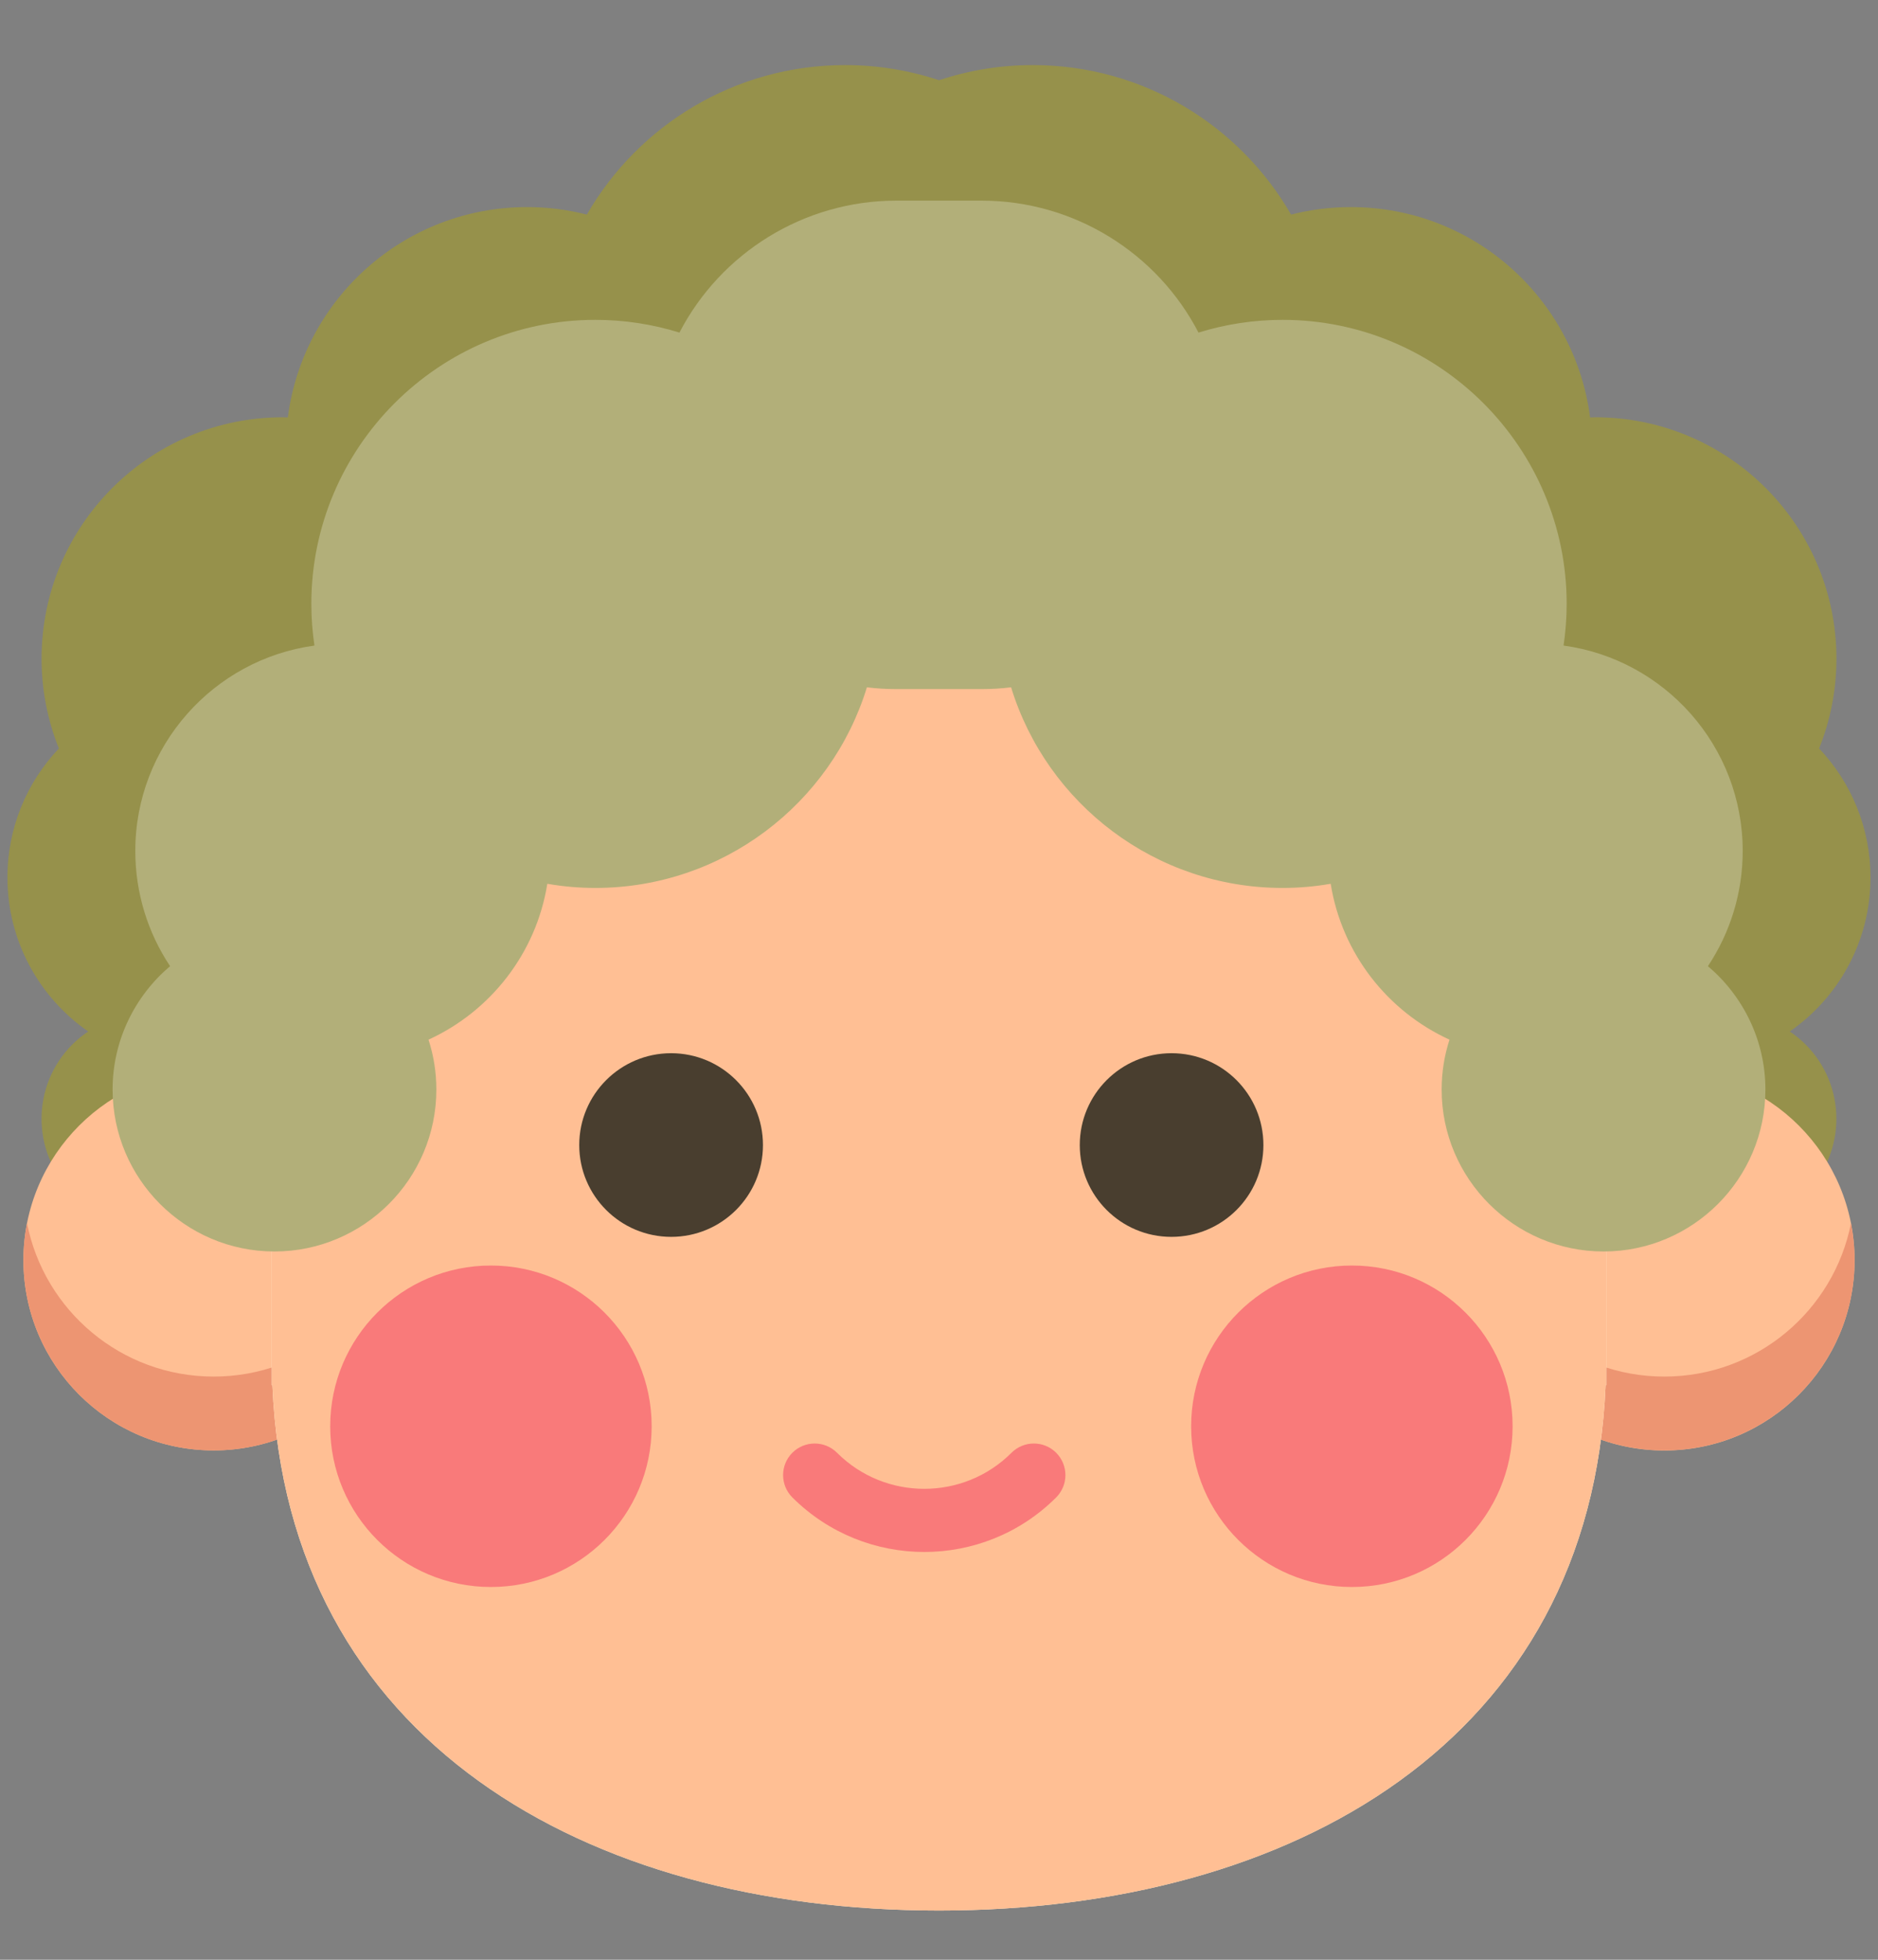 <svg width="23" height="24" viewBox="0 0 23 24" fill="none" xmlns="http://www.w3.org/2000/svg">
<rect x="0" y="0" width="23" height="24" fill="#808080" stroke="none"/>
<path d="M21.919 12.632C22.517 12.217 22.908 11.527 22.908 10.745C22.908 10.133 22.668 9.578 22.279 9.166C22.415 8.826 22.491 8.455 22.491 8.067C22.491 6.434 21.167 5.11 19.534 5.11C19.514 5.11 19.494 5.111 19.474 5.112C19.287 3.659 18.047 2.536 16.543 2.536C16.291 2.536 16.046 2.568 15.812 2.628C15.181 1.534 14.001 0.797 12.648 0.797C12.246 0.797 11.861 0.863 11.5 0.982C11.139 0.863 10.753 0.797 10.352 0.797C8.999 0.797 7.818 1.534 7.187 2.628C6.954 2.568 6.709 2.536 6.456 2.536C4.953 2.536 3.712 3.659 3.525 5.112C3.505 5.111 3.485 5.11 3.465 5.11C1.832 5.11 0.509 6.434 0.509 8.067C0.509 8.455 0.585 8.826 0.721 9.166C0.331 9.578 0.091 10.133 0.091 10.745C0.091 11.527 0.483 12.217 1.08 12.632C1.012 12.678 0.946 12.731 0.886 12.791C0.383 13.294 0.383 14.108 0.886 14.611C1.301 15.026 1.928 15.097 2.417 14.828C3.214 19.107 6.967 22.346 11.477 22.346C15.995 22.346 19.754 19.094 20.541 14.803C21.036 15.101 21.687 15.038 22.113 14.611C22.616 14.108 22.616 13.294 22.113 12.791C22.053 12.731 21.988 12.678 21.919 12.632Z" fill="#96914B"/>
<path d="M11.5 17.762C12.787 17.762 13.83 16.719 13.83 15.432C13.83 14.145 12.787 13.102 11.5 13.102C10.213 13.102 9.17 14.145 9.17 15.432C9.17 16.719 10.213 17.762 11.5 17.762Z" fill="#FFF2DC"/>
<path d="M11.5 17.762C12.787 17.762 13.83 16.719 13.83 15.432C13.83 14.145 12.787 13.102 11.5 13.102C10.213 13.102 9.17 14.145 9.17 15.432C9.17 16.719 10.213 17.762 11.5 17.762Z" fill="#FFF2DC"/>
<path d="M2.617 17.762C3.904 17.762 4.947 16.719 4.947 15.432C4.947 14.145 3.904 13.102 2.617 13.102C1.33 13.102 0.287 14.145 0.287 15.432C0.287 16.719 1.33 17.762 2.617 17.762Z" fill="#FFBF94"/>
<path d="M2.617 16.858C1.485 16.858 0.542 16.05 0.331 14.98C0.302 15.126 0.287 15.277 0.287 15.432C0.287 16.719 1.33 17.762 2.617 17.762C3.904 17.762 4.948 16.719 4.948 15.432C4.948 15.277 4.932 15.126 4.903 14.98C4.693 16.05 3.749 16.858 2.617 16.858Z" fill="#ED9572"/>
<path d="M20.383 17.763C21.67 17.763 22.713 16.719 22.713 15.432C22.713 14.145 21.67 13.102 20.383 13.102C19.096 13.102 18.052 14.145 18.052 15.432C18.052 16.719 19.096 17.763 20.383 17.763Z" fill="#FFBF94"/>
<path d="M20.383 16.858C19.25 16.858 18.307 16.05 18.096 14.98C18.068 15.126 18.052 15.277 18.052 15.432C18.052 16.719 19.096 17.762 20.383 17.762C21.669 17.762 22.713 16.719 22.713 15.432C22.713 15.277 22.697 15.126 22.669 14.98C22.458 16.05 21.515 16.858 20.383 16.858Z" fill="#ED9572"/>
<path d="M19.664 11.954C19.481 7.603 16.107 4.13 11.502 4.128C11.501 4.128 11.501 4.128 11.5 4.128C11.499 4.128 11.499 4.128 11.498 4.128C6.893 4.13 3.518 7.603 3.336 11.954H3.328V16.963H3.336C3.519 21.314 7.171 23.396 11.498 23.397V23.397C11.499 23.397 11.499 23.397 11.5 23.397C11.501 23.397 11.501 23.397 11.502 23.397V23.397C15.829 23.396 19.481 21.314 19.664 16.963H19.672V11.954H19.664Z" fill="#FFF2DC"/>
<path d="M19.664 11.954C19.481 7.603 16.107 4.13 11.502 4.128C11.501 4.128 11.501 4.128 11.5 4.128C11.499 4.128 11.499 4.128 11.498 4.128C6.893 4.13 3.518 7.603 3.336 11.954H3.328V16.963H3.336C3.519 21.314 7.171 23.396 11.498 23.397V23.397C11.499 23.397 11.499 23.397 11.5 23.397C11.501 23.397 11.501 23.397 11.502 23.397V23.397C15.829 23.396 19.481 21.314 19.664 16.963H19.672V11.954H19.664Z" fill="#FFBF94"/>
<path d="M19.639 15.326C18.546 15.326 17.656 14.436 17.656 13.343C17.656 13.132 17.689 12.927 17.752 12.732C16.992 12.385 16.433 11.674 16.297 10.823C16.103 10.857 15.906 10.874 15.708 10.874C14.152 10.874 12.821 9.845 12.383 8.417C12.264 8.432 12.143 8.439 12.021 8.439H10.978C10.856 8.439 10.736 8.432 10.617 8.417C10.179 9.845 8.848 10.874 7.291 10.874C7.094 10.874 6.897 10.857 6.703 10.823C6.567 11.674 6.007 12.385 5.248 12.732C5.311 12.927 5.344 13.132 5.344 13.343C5.344 14.436 4.454 15.326 3.361 15.326C2.268 15.326 1.379 14.436 1.379 13.343C1.379 12.74 1.653 12.196 2.083 11.832C1.81 11.422 1.657 10.934 1.657 10.421C1.657 9.138 2.614 8.074 3.851 7.906C3.826 7.737 3.813 7.566 3.813 7.395C3.813 5.478 5.374 3.917 7.291 3.917C7.642 3.917 7.99 3.97 8.321 4.073C8.825 3.102 9.839 2.457 10.978 2.457H12.021C13.16 2.457 14.175 3.102 14.678 4.073C15.01 3.97 15.357 3.917 15.708 3.917C17.626 3.917 19.187 5.478 19.187 7.395C19.187 7.566 19.174 7.737 19.149 7.906C20.386 8.074 21.343 9.138 21.343 10.421C21.343 10.934 21.19 11.422 20.917 11.832C21.347 12.196 21.621 12.74 21.621 13.343C21.621 14.436 20.732 15.326 19.639 15.326Z" fill="#B2AF79"/>
<path d="M6.012 19.435C7.099 19.435 7.981 18.554 7.981 17.467C7.981 16.38 7.099 15.498 6.012 15.498C4.925 15.498 4.044 16.38 4.044 17.467C4.044 18.554 4.925 19.435 6.012 19.435Z" fill="#F97A7A"/>
<path d="M16.557 19.435C17.644 19.435 18.525 18.554 18.525 17.467C18.525 16.38 17.644 15.498 16.557 15.498C15.47 15.498 14.588 16.38 14.588 17.467C14.588 18.554 15.47 19.435 16.557 19.435Z" fill="#F97A7A"/>
<path d="M8.219 15.147C8.84 15.147 9.344 14.644 9.344 14.023C9.344 13.402 8.84 12.898 8.219 12.898C7.598 12.898 7.094 13.402 7.094 14.023C7.094 14.644 7.598 15.147 8.219 15.147Z" fill="#493E2F"/>
<path d="M14.348 15.147C14.97 15.147 15.473 14.644 15.473 14.023C15.473 13.402 14.97 12.898 14.348 12.898C13.727 12.898 13.224 13.402 13.224 14.023C13.224 14.644 13.727 15.147 14.348 15.147Z" fill="#493E2F"/>
<path d="M11.32 19.006C10.735 19.006 10.15 18.783 9.704 18.338C9.553 18.187 9.553 17.942 9.704 17.791C9.855 17.64 10.1 17.64 10.251 17.791C10.84 18.38 11.799 18.38 12.388 17.791C12.539 17.64 12.784 17.64 12.935 17.791C13.086 17.942 13.086 18.187 12.935 18.338C12.49 18.783 11.905 19.006 11.32 19.006Z" fill="#F97A7A"/>
</svg>
